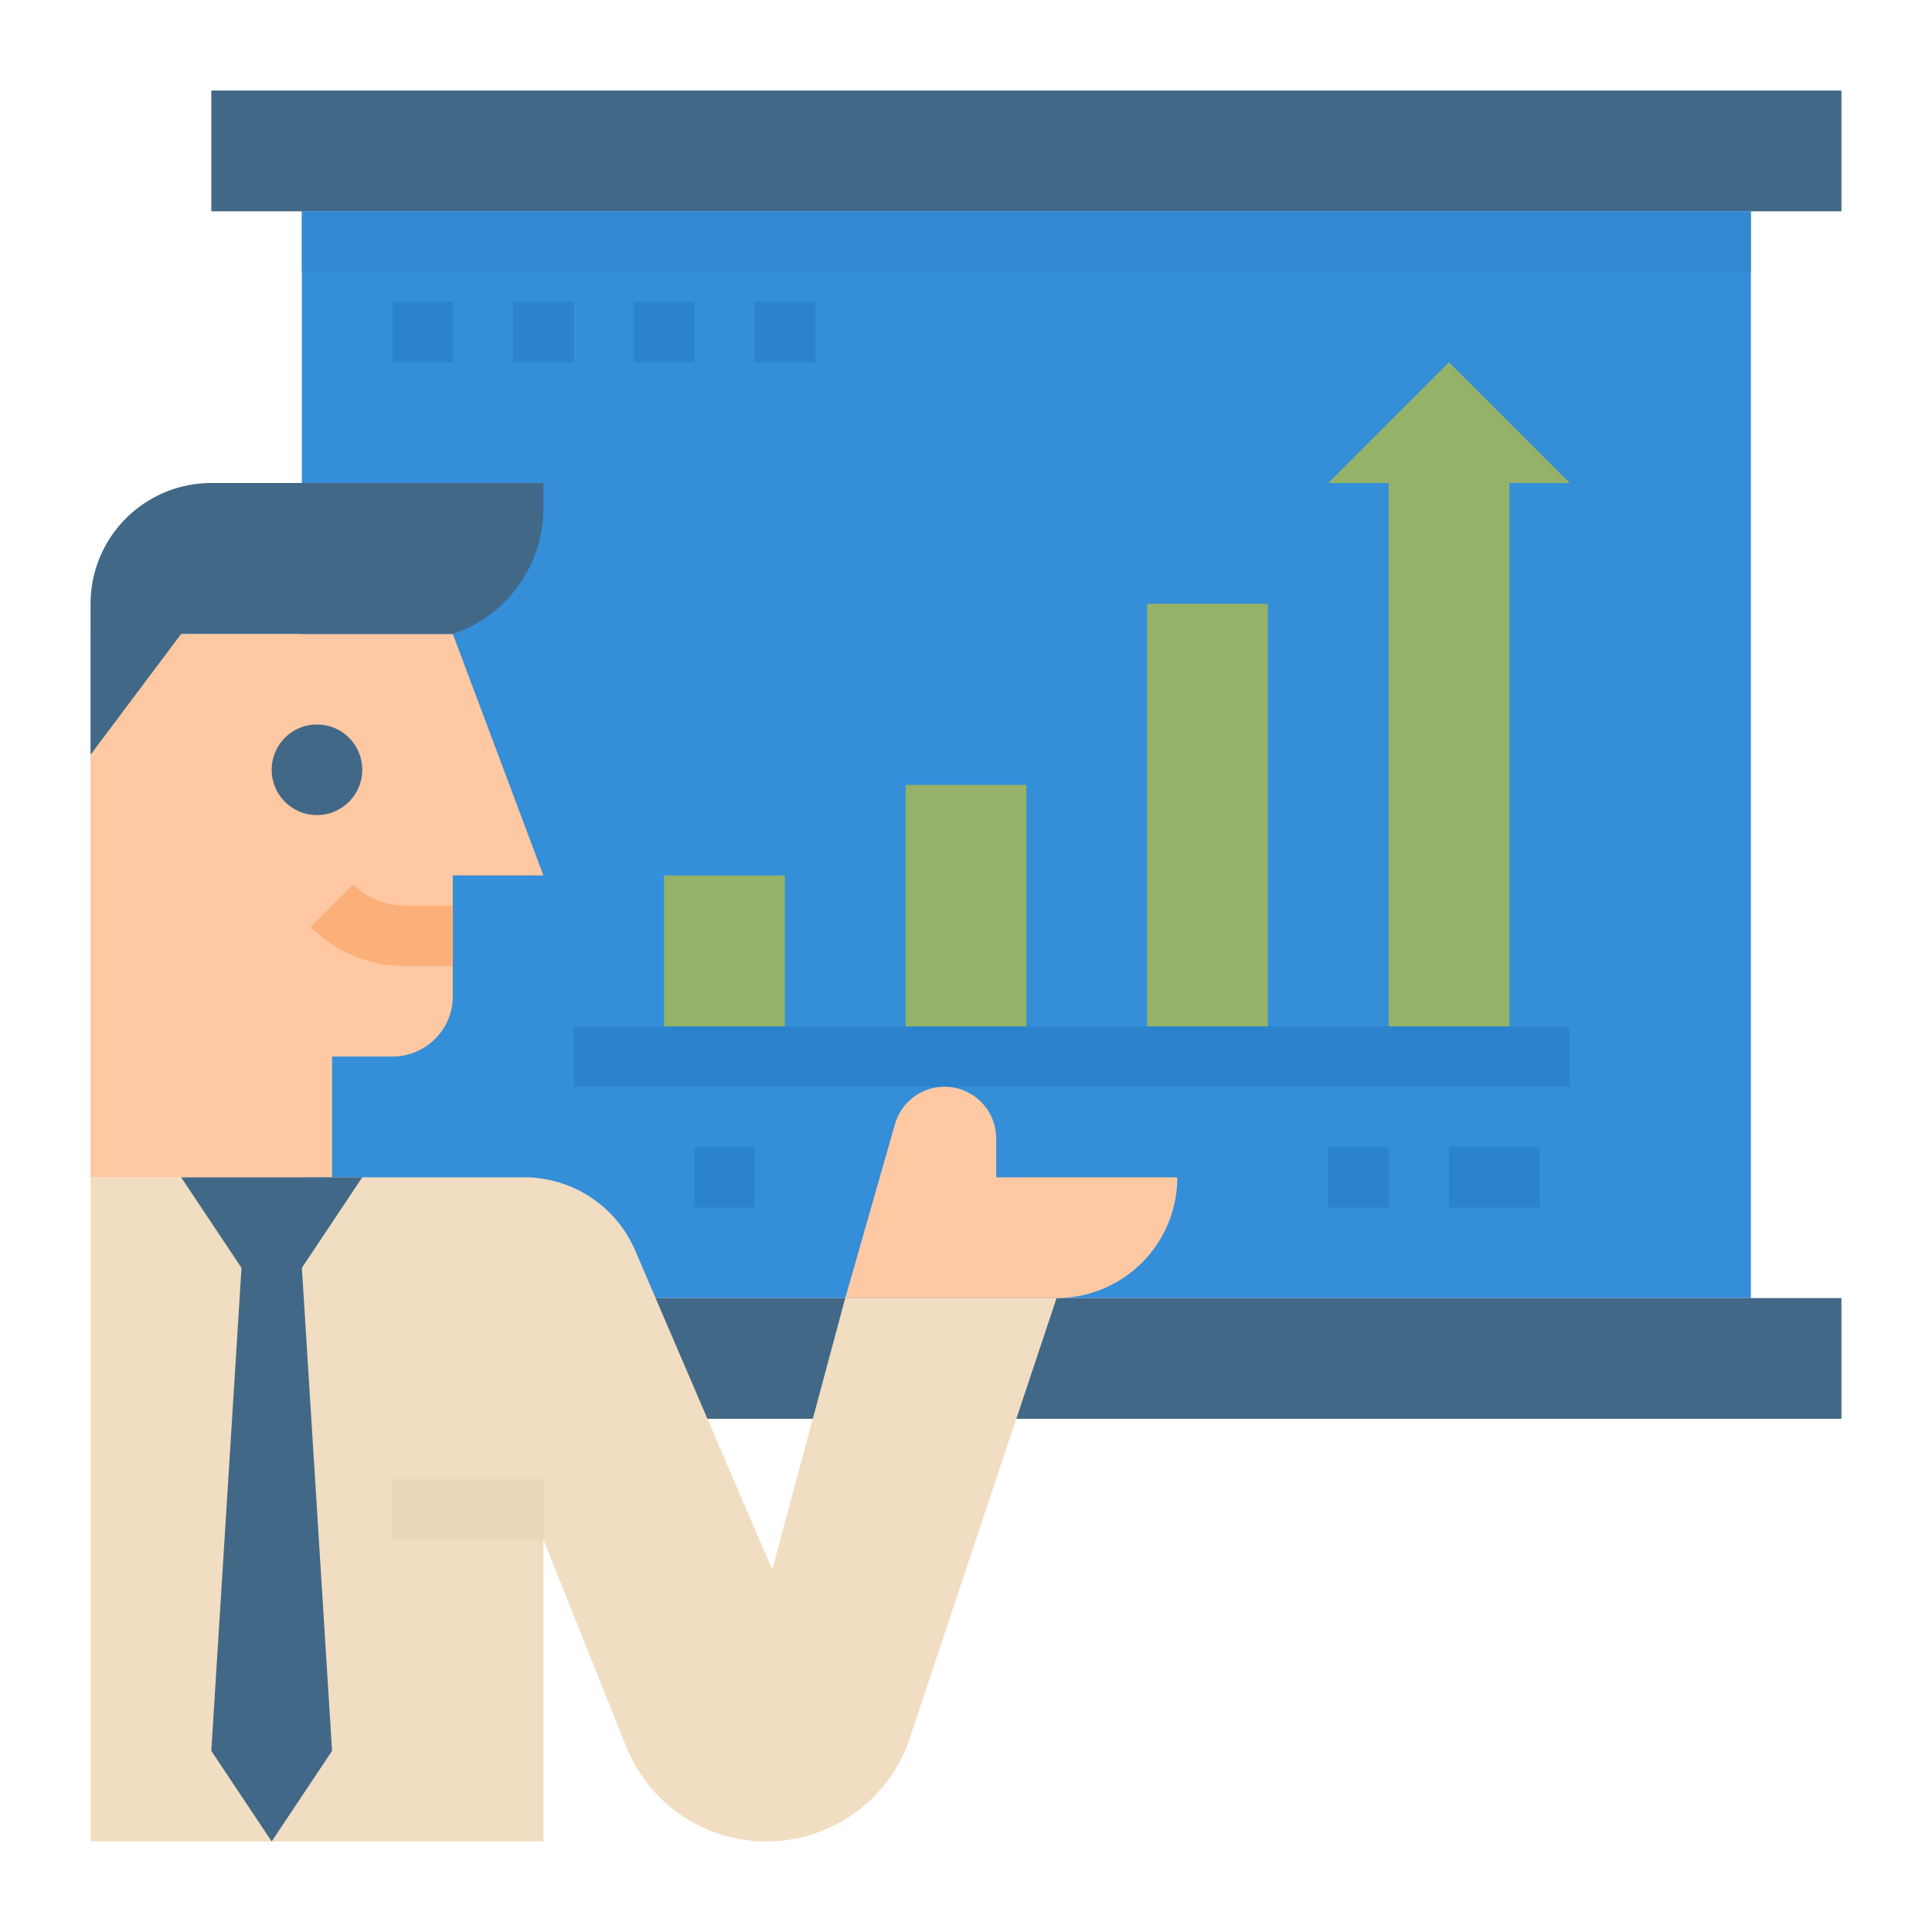 <svg xmlns="http://www.w3.org/2000/svg" viewBox="0 0 512 512"><title>present-meeting-report-annual report-chart</title><g id="Flat"><rect x="80" y="56" width="384" height="288" style="fill:#348ed8"/><rect x="56" y="24" width="432" height="32" style="fill:#426887"/><rect x="56" y="344" width="432" height="32" style="fill:#426887"/><polygon points="400 280 368 280 368 128 352 128 384 96 416 128 400 128 400 280" style="fill:#96b268"/><rect x="304" y="160" width="32" height="120" style="fill:#96b268"/><rect x="240" y="208" width="32" height="72" style="fill:#96b268"/><rect x="176" y="232" width="32" height="48" style="fill:#96b268"/><rect x="104" y="80" width="16" height="16" style="fill:#2b83cc"/><rect x="136" y="80" width="16" height="16" style="fill:#2b83cc"/><rect x="168" y="80" width="16" height="16" style="fill:#2b83cc"/><rect x="200" y="80" width="16" height="16" style="fill:#2b83cc"/><rect x="184" y="304" width="16" height="16" style="fill:#2b83cc"/><rect x="384" y="304" width="24" height="16" style="fill:#2b83cc"/><rect x="352" y="304" width="16" height="16" style="fill:#2b83cc"/><rect x="152" y="272" width="264" height="16" style="fill:#2b83cc"/><rect x="80" y="56" width="384" height="16" style="fill:#3289d1"/><path d="M224,344l-19.349,72-36.332-84.624A32,32,0,0,0,138.914,312H24V488H144V408l21.926,54.816A40.064,40.064,0,0,0,203.124,488h0a40.063,40.063,0,0,0,38.007-27.394L280,344Z" style="fill:#f1ddc1"/><path d="M24,312H88V280h16a16,16,0,0,0,16-16V232h24l-24-64H24Z" style="fill:#fdc8a2"/><path d="M24,200l24-32h72a35.1,35.1,0,0,0,24-33.3V128H56a32,32,0,0,0-32,32Z" style="fill:#426887"/><path d="M84,216a12,12,0,1,1,12-12A12.013,12.013,0,0,1,84,216Z" style="fill:#426887"/><path d="M120,256H107.313a35.082,35.082,0,0,1-24.97-10.343l11.314-11.314A19.185,19.185,0,0,0,107.313,240H120Z" style="fill:#fcb079"/><polygon points="56 464 72 488 88 464 80 336 96 312 48 312 64 336 56 464" style="fill:#426887"/><path d="M312,312H264V301.681A13.681,13.681,0,0,0,250.319,288h0a13.68,13.68,0,0,0-13.154,9.922L224,344h56a32,32,0,0,0,32-32Z" style="fill:#fdc8a2"/><rect x="104" y="392" width="40" height="16" style="fill:#e9d6bb"/></g></svg>